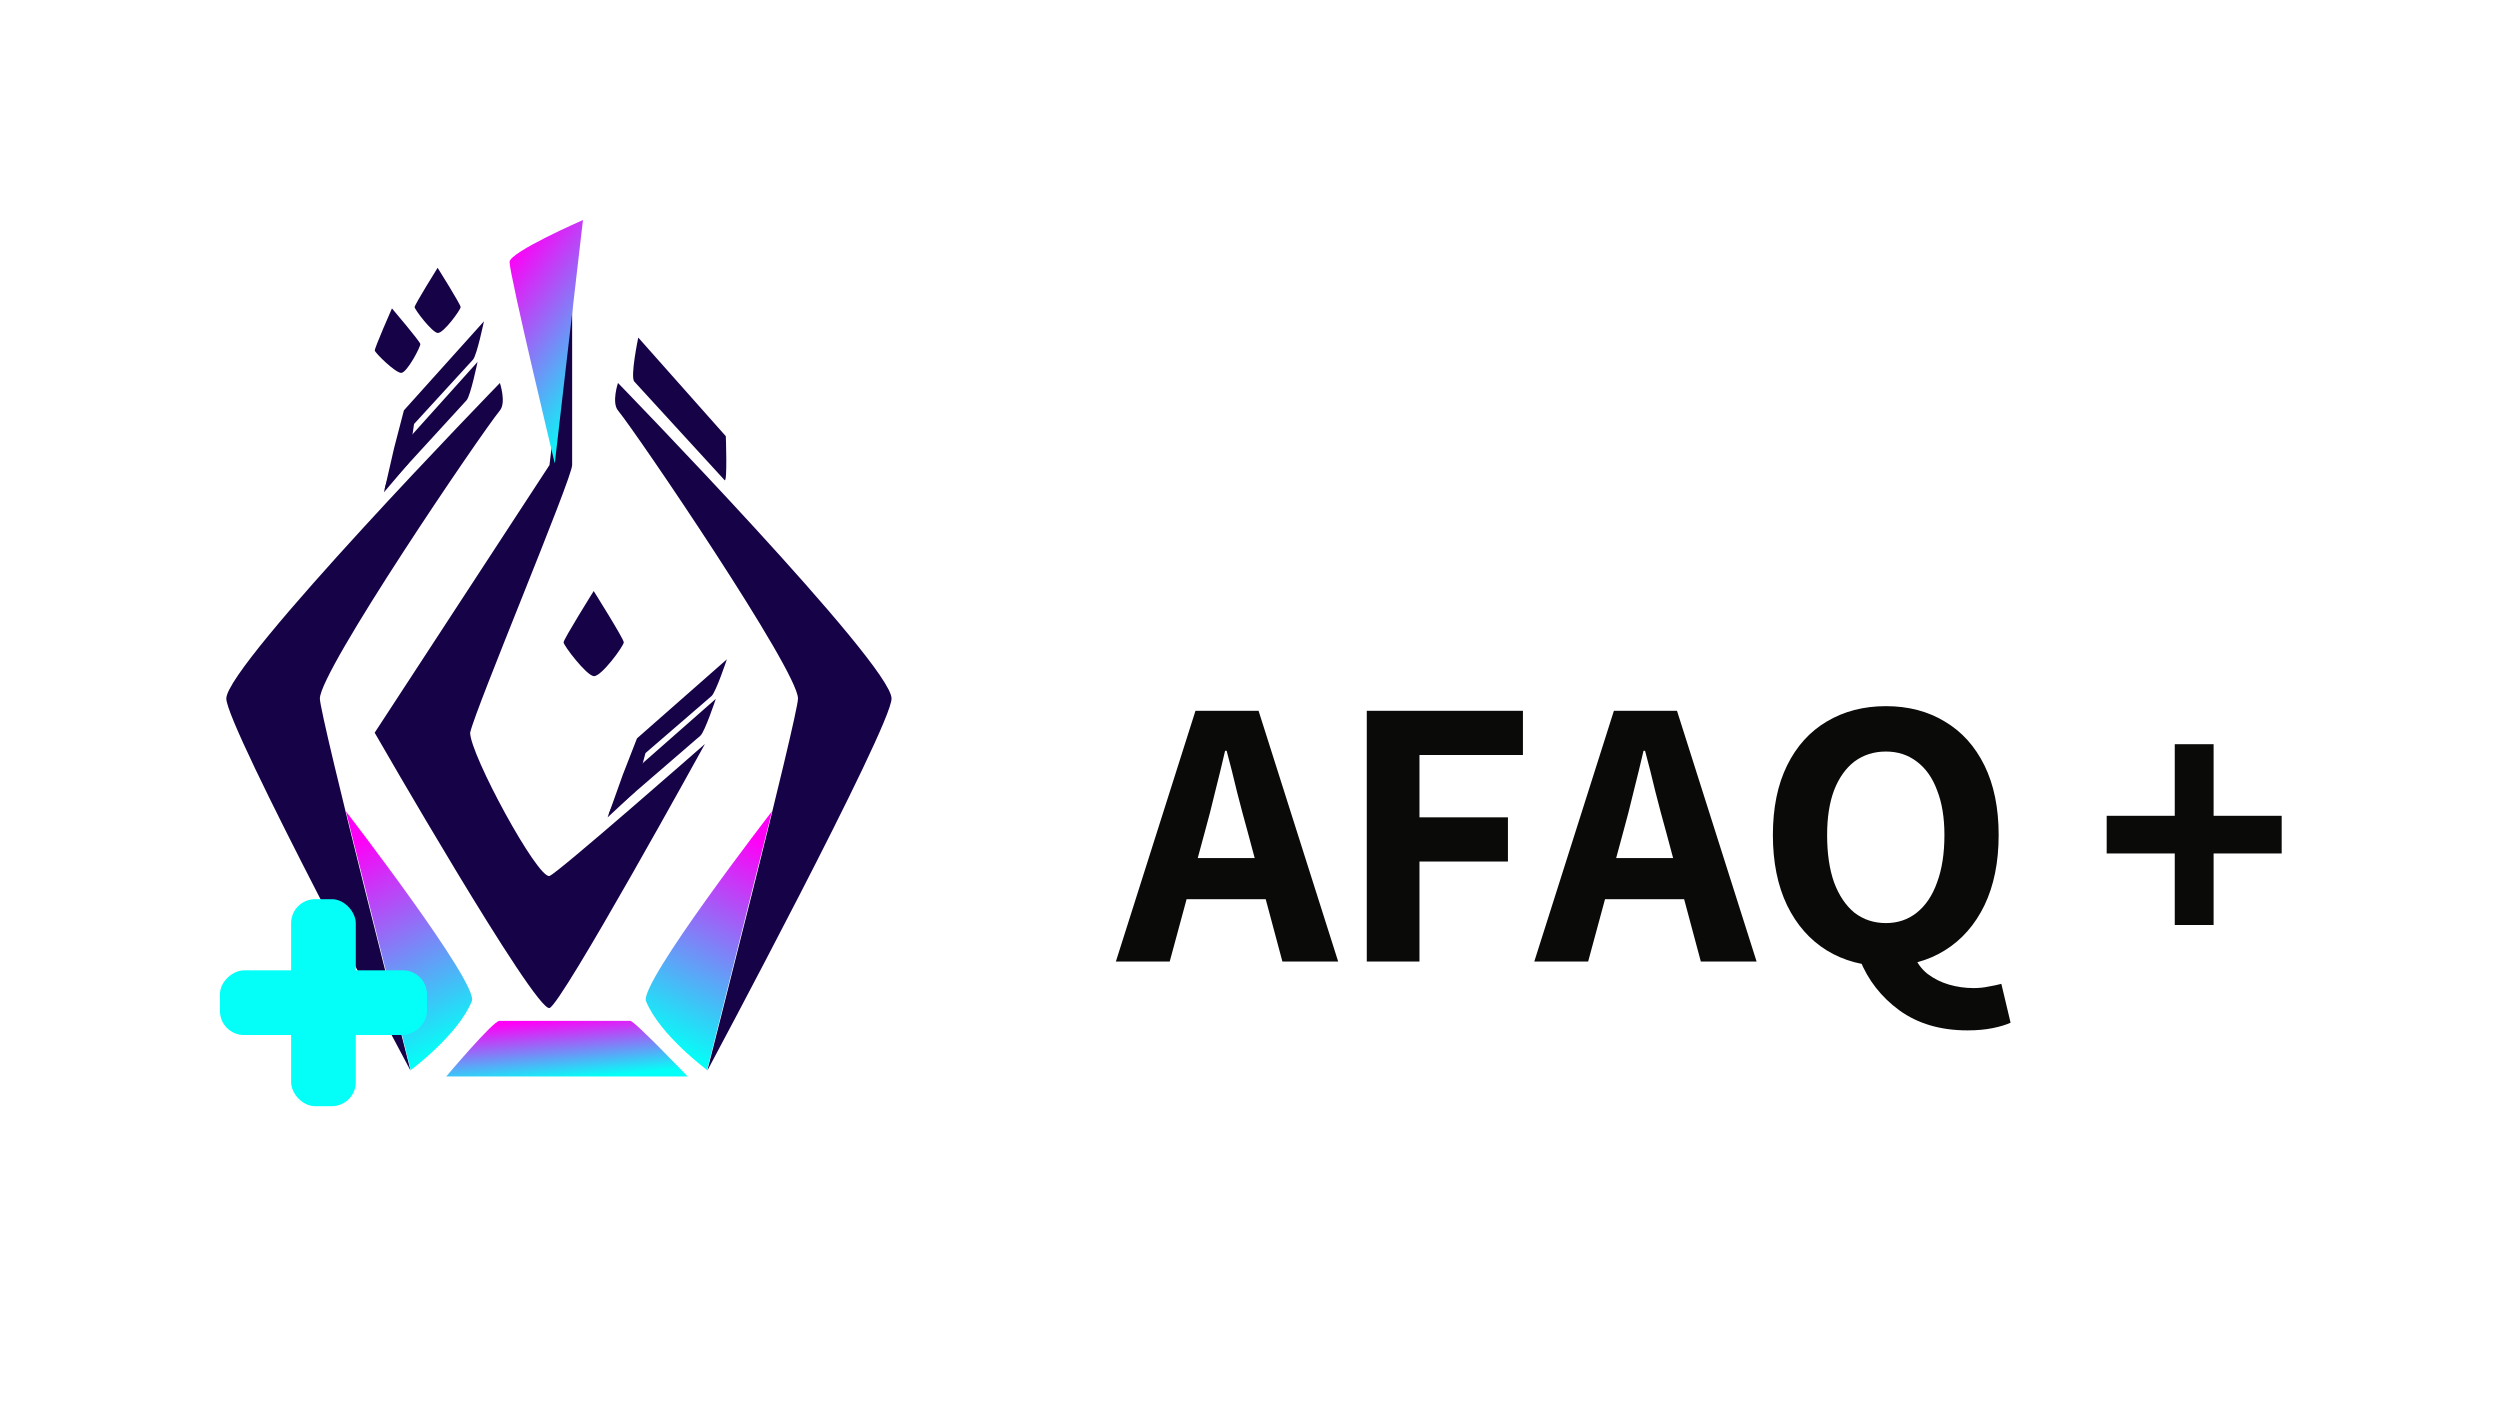 <svg width="208" height="117" viewBox="0 0 208 117" fill="none" xmlns="http://www.w3.org/2000/svg">
<path d="M92.84 80L99.464 59.136H104.712L111.336 80H106.696L103.816 69.248C103.517 68.181 103.219 67.061 102.92 65.888C102.643 64.715 102.355 63.573 102.056 62.464H101.928C101.672 63.573 101.395 64.715 101.096 65.888C100.819 67.061 100.531 68.181 100.232 69.248L97.32 80H92.84ZM97.064 74.816V71.392H107.048V74.816H97.064ZM113.716 80V59.136H126.708V62.816H118.1V68H125.46V71.68H118.1V80H113.716ZM127.652 80L134.277 59.136H139.525L146.149 80H141.509L138.629 69.248C138.33 68.181 138.031 67.061 137.733 65.888C137.455 64.715 137.167 63.573 136.869 62.464H136.741C136.485 63.573 136.207 64.715 135.909 65.888C135.631 67.061 135.343 68.181 135.045 69.248L132.133 80H127.652ZM131.877 74.816V71.392H141.861V74.816H131.877ZM156.912 80.384C155.056 80.384 153.413 79.947 151.984 79.072C150.576 78.197 149.477 76.949 148.688 75.328C147.899 73.685 147.504 71.733 147.504 69.472C147.504 67.211 147.899 65.28 148.688 63.68C149.477 62.08 150.576 60.864 151.984 60.032C153.413 59.179 155.056 58.752 156.912 58.752C158.768 58.752 160.4 59.179 161.808 60.032C163.216 60.864 164.315 62.08 165.104 63.68C165.893 65.28 166.288 67.211 166.288 69.472C166.288 71.733 165.893 73.685 165.104 75.328C164.315 76.949 163.216 78.197 161.808 79.072C160.4 79.947 158.768 80.384 156.912 80.384ZM163.696 85.728C161.456 85.728 159.568 85.173 158.032 84.064C156.517 82.955 155.419 81.547 154.736 79.84L159.216 79.424C159.472 80.085 159.856 80.619 160.368 81.024C160.901 81.429 161.499 81.728 162.16 81.92C162.821 82.112 163.504 82.208 164.208 82.208C164.656 82.208 165.072 82.165 165.456 82.08C165.84 82.016 166.192 81.941 166.512 81.856L167.28 85.088C166.917 85.259 166.427 85.408 165.808 85.536C165.189 85.664 164.485 85.728 163.696 85.728ZM156.912 76.8C157.893 76.8 158.747 76.512 159.472 75.936C160.219 75.339 160.784 74.496 161.168 73.408C161.573 72.32 161.776 71.008 161.776 69.472C161.776 68.021 161.573 66.784 161.168 65.76C160.784 64.715 160.219 63.915 159.472 63.36C158.747 62.805 157.893 62.528 156.912 62.528C155.909 62.528 155.035 62.805 154.288 63.36C153.563 63.915 152.997 64.715 152.592 65.76C152.208 66.784 152.016 68.021 152.016 69.472C152.016 71.008 152.208 72.32 152.592 73.408C152.997 74.496 153.563 75.339 154.288 75.936C155.035 76.512 155.909 76.8 156.912 76.8ZM180.94 76.96V71.008H175.276V67.872H180.94V61.92H184.172V67.872H189.836V71.008H184.172V76.96H180.94Z" fill="#0A0A09"/>
<path d="M74.177 58.117C74.178 60.452 58.846 89.085 58.846 89.085C58.846 89.085 66.393 59.539 66.393 58.117C66.393 55.799 53.026 36.12 51.415 34.147C50.875 33.486 51.415 31.862 51.415 31.862C51.415 31.862 74.177 55.274 74.177 58.117Z" fill="#160247"/>
<path d="M58.652 61.897C58.652 61.897 46.705 83.605 45.717 83.868C44.514 84.188 31.172 60.961 31.172 60.961L45.717 38.694L47.602 22.726L47.602 38.694C47.602 39.794 39.563 58.92 39.116 60.961C39.116 62.78 44.736 73.142 45.717 72.881C46.319 72.721 58.652 61.897 58.652 61.897Z" fill="#160247"/>
<path d="M18.829 58.12C18.829 60.455 34.161 89.088 34.161 89.088C34.161 89.088 26.613 59.542 26.613 58.12C26.613 55.802 39.981 36.123 41.592 34.15C42.132 33.489 41.592 31.865 41.592 31.865C41.592 31.865 18.829 55.277 18.829 58.12Z" fill="#160247"/>
<path d="M64.224 67.505L58.832 89.025C58.832 89.025 54.892 86.115 53.748 83.295C53.154 81.83 64.224 67.505 64.224 67.505Z" fill="url(#paint0_linear_4939_735)"/>
<path d="M28.783 67.507L34.174 89.027C34.174 89.027 38.114 86.118 39.258 83.297C39.852 81.832 28.783 67.507 28.783 67.507Z" fill="url(#paint1_linear_4939_735)"/>
<path d="M48.502 18.307L46.157 38.561C46.157 38.561 42.395 22.869 42.395 21.796C42.395 20.971 48.502 18.307 48.502 18.307Z" fill="url(#paint2_linear_4939_735)"/>
<path d="M52.442 84.938H41.547C41.027 84.938 37.128 89.563 37.128 89.563H57.211C57.211 89.563 52.8 84.938 52.442 84.938Z" fill="url(#paint3_linear_4939_735)"/>
<path d="M32.79 37.275L33.605 34.142L40.264 26.733C40.264 26.733 39.675 29.569 39.352 29.922L34.449 35.276L33.97 38.567L31.945 40.96L32.79 37.275Z" fill="#160247"/>
<path d="M32.035 40.709L38.821 33.299C39.145 32.946 39.733 30.11 39.733 30.11L33.074 37.519C33.074 37.519 31.812 40.953 32.035 40.709Z" fill="#160247"/>
<path d="M51.822 64.448L52.997 61.432L60.477 54.853C60.477 54.853 59.561 57.6 59.198 57.913L53.703 62.657L52.843 65.87L50.551 68.009L51.822 64.448Z" fill="#160247"/>
<path d="M50.671 67.77L58.276 61.205C58.639 60.892 59.555 58.144 59.555 58.144L52.075 64.724C52.075 64.724 50.421 67.986 50.671 67.77Z" fill="#160247"/>
<path d="M60.284 39.948L52.775 31.748C52.417 31.358 53.103 28.086 53.103 28.086L60.388 36.293C60.388 36.293 60.532 40.218 60.284 39.948Z" fill="#160247"/>
<path d="M51.899 53.443C51.899 53.154 49.395 49.174 49.395 49.174C49.395 49.174 46.89 53.18 46.89 53.443C46.89 53.707 48.771 56.179 49.395 56.255C50.019 56.33 51.899 53.733 51.899 53.443Z" fill="#160247"/>
<path d="M38.325 25.55C38.325 25.328 36.41 22.28 36.41 22.28C36.41 22.28 34.496 25.348 34.496 25.55C34.496 25.752 35.934 27.645 36.41 27.703C36.887 27.76 38.325 25.772 38.325 25.55Z" fill="#160247"/>
<path d="M34.971 28.62C34.94 28.4 32.61 25.657 32.61 25.657C32.61 25.657 31.153 28.966 31.182 29.166C31.211 29.366 32.903 31.035 33.383 31.024C33.864 31.013 35.003 28.84 34.971 28.62Z" fill="#160247"/>
<rect x="24.22" y="74.811" width="5.382" height="17.223" rx="2" fill="#03FFF7"/>
<rect x="18.299" y="86.114" width="5.382" height="17.223" rx="2" transform="rotate(-90 18.299 86.114)" fill="#03FFF7"/>
<defs>
<linearGradient id="paint0_linear_4939_735" x1="55.854" y1="87.344" x2="64.163" y2="70.424" gradientUnits="userSpaceOnUse">
<stop stop-color="#03FFF7"/>
<stop offset="1" stop-color="#FF00F7"/>
</linearGradient>
<linearGradient id="paint1_linear_4939_735" x1="37.152" y1="87.346" x2="28.843" y2="70.426" gradientUnits="userSpaceOnUse">
<stop stop-color="#03FFF7"/>
<stop offset="1" stop-color="#FF00F7"/>
</linearGradient>
<linearGradient id="paint2_linear_4939_735" x1="47.674" y1="36.544" x2="37.035" y2="28.44" gradientUnits="userSpaceOnUse">
<stop stop-color="#03FFF7"/>
<stop offset="1" stop-color="#FF00F7"/>
</linearGradient>
<linearGradient id="paint3_linear_4939_735" x1="54.61" y1="89.102" x2="54.152" y2="84.091" gradientUnits="userSpaceOnUse">
<stop stop-color="#03FFF7"/>
<stop offset="1" stop-color="#FF00F7"/>
</linearGradient>
</defs>
</svg>
